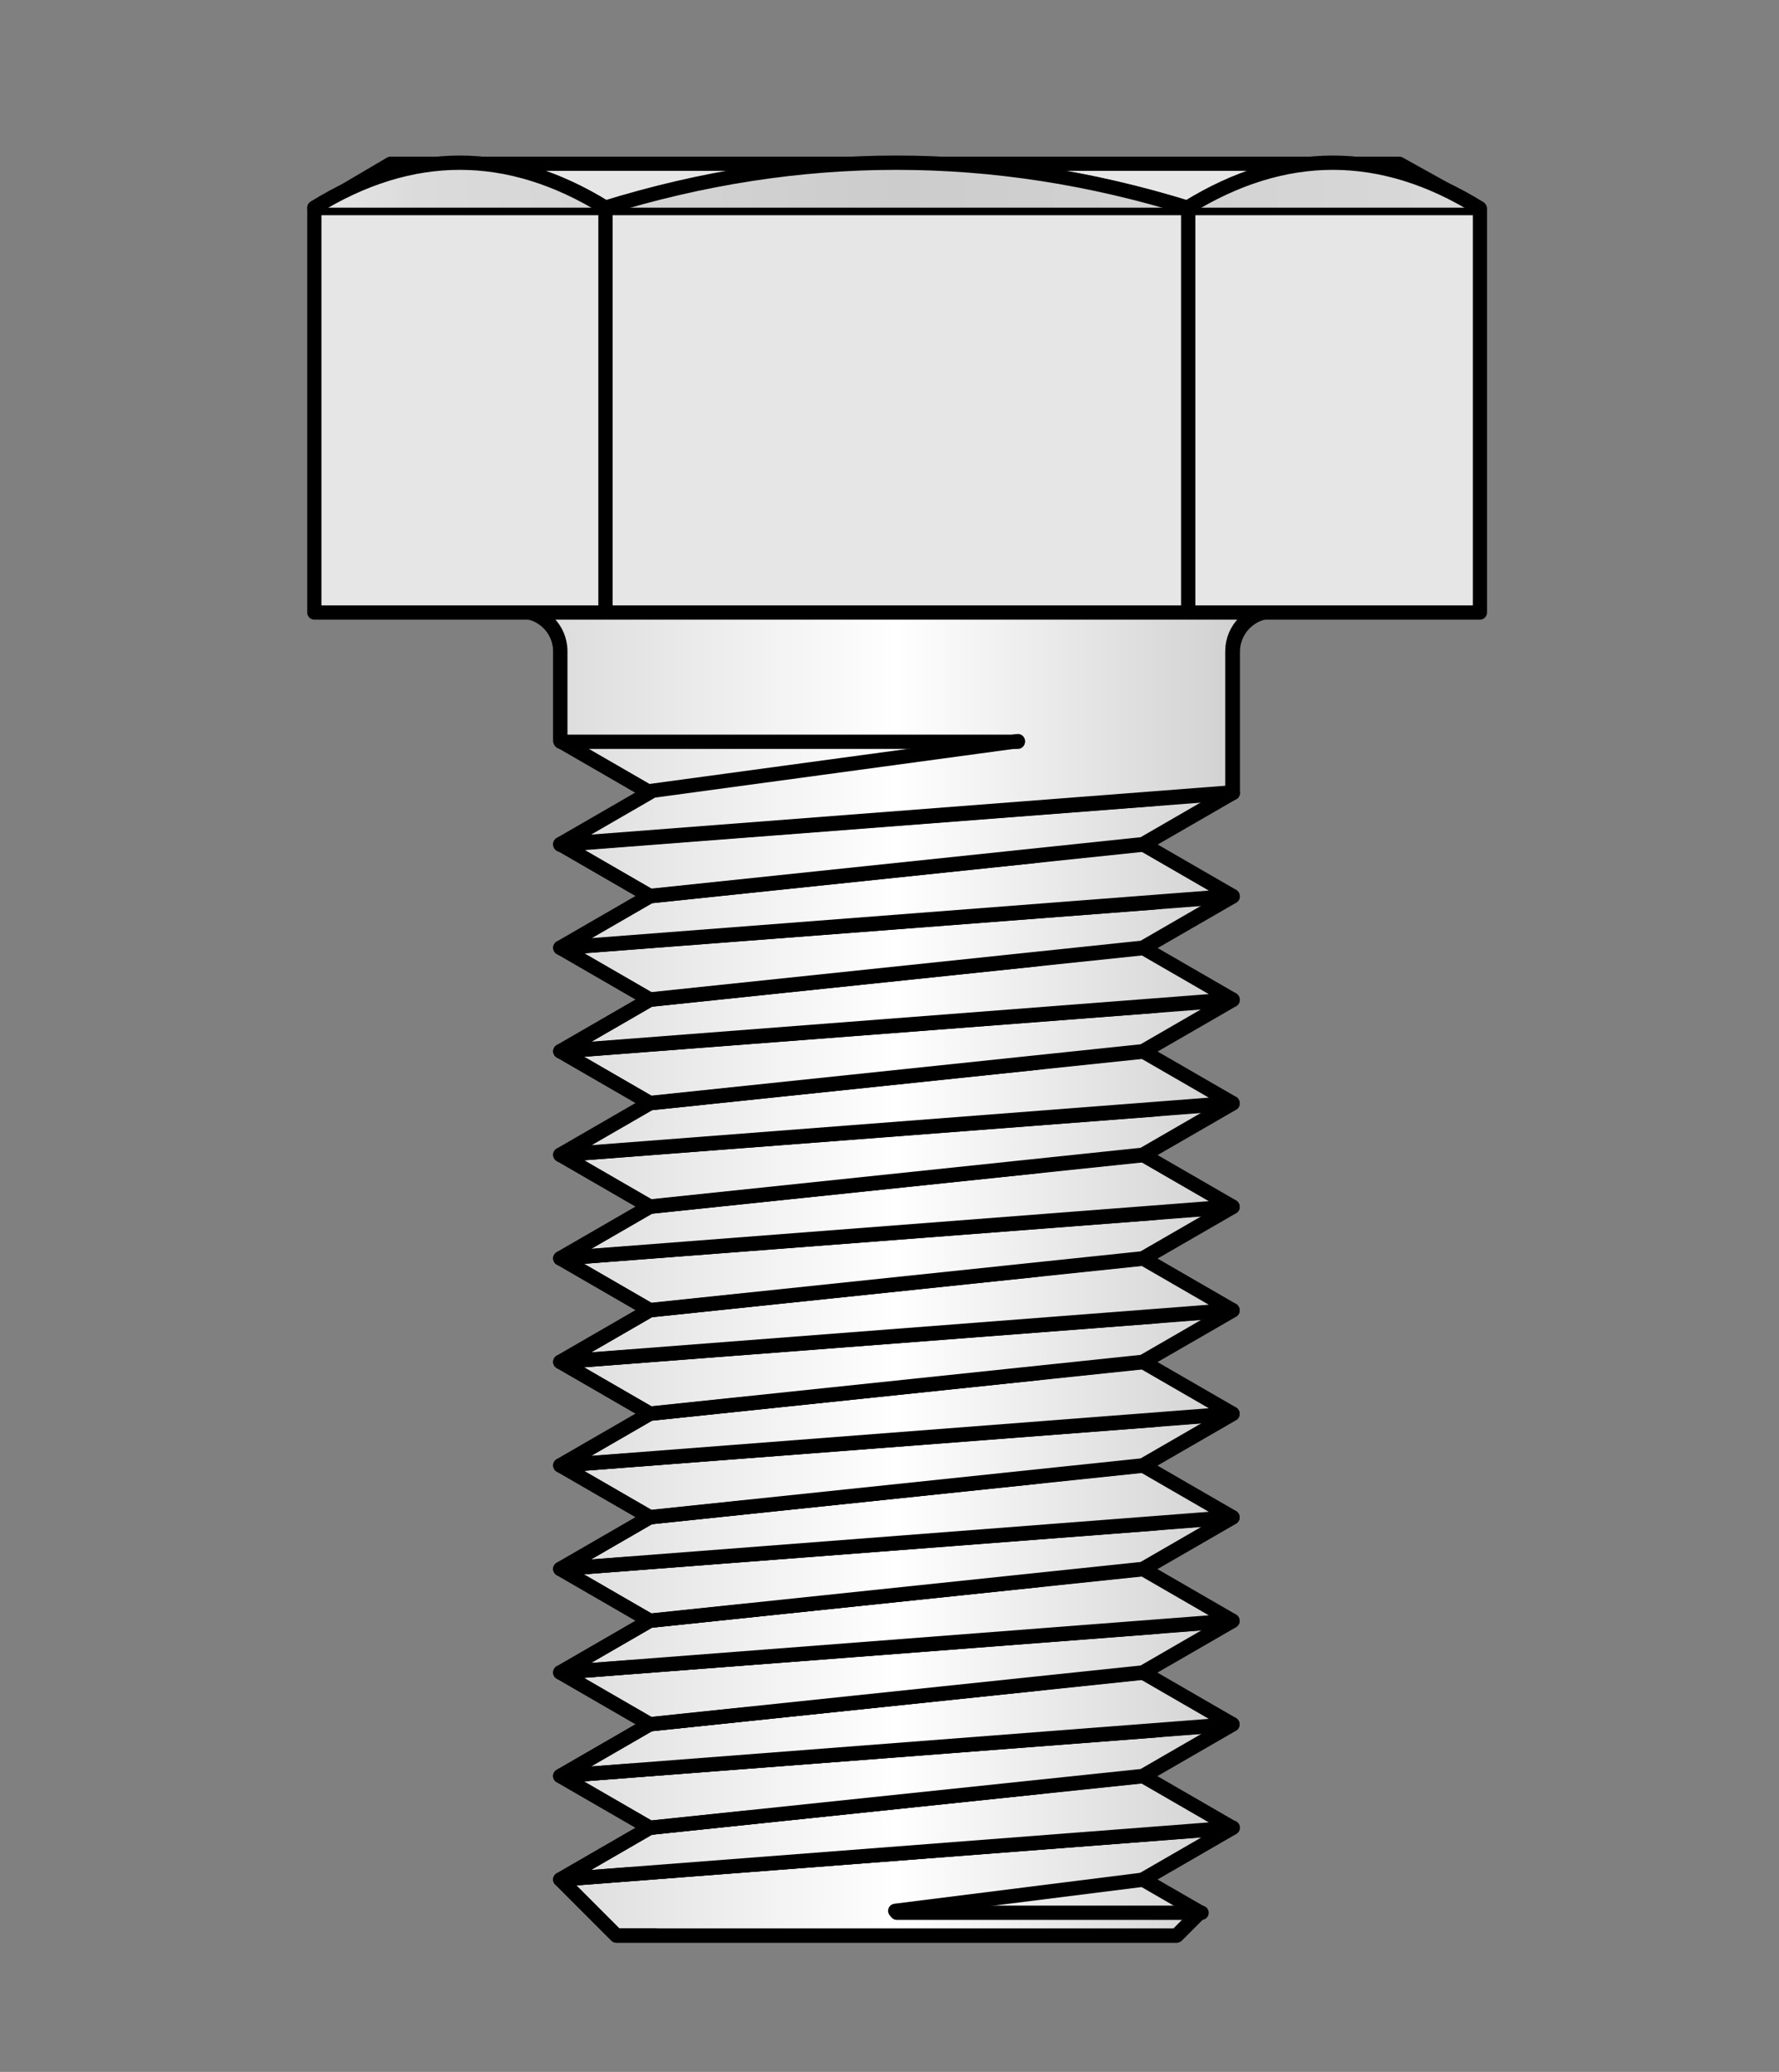 <?xml version="1.0" encoding="UTF-8" standalone="no"?>
<!DOCTYPE svg PUBLIC "-//W3C//DTD SVG 1.1//EN" "http://www.w3.org/Graphics/SVG/1.1/DTD/svg11.dtd">
<svg width="100%" height="100%" viewBox="0 0 61 71" version="1.1" xmlns="http://www.w3.org/2000/svg" xmlns:xlink="http://www.w3.org/1999/xlink" xml:space="preserve" xmlns:serif="http://www.serif.com/" style="fill-rule:evenodd;clip-rule:evenodd;stroke-linecap:round;stroke-linejoin:round;stroke-miterlimit:1.5;">
    <rect x="0" y="0" width="61" height="71" fill="#808080" stroke="none"/>
    <g transform="matrix(1,0,0,1,-710,-145)">
        <g transform="matrix(0.359,0,0,0.729,646.546,62.942)">
            <rect id="right-hand-threads" x="179" y="113.039" width="167" height="95.961" style="fill:none;"/>
            <g id="right-hand-threads1" serif:id="right-hand-threads">
                <g transform="matrix(0.765,0,0,0.984,37.942,-1.477)">
                    <g transform="matrix(2.783,0,0,1.066,-319.217,-7.487)">
                        <g transform="matrix(0.838,0,0,0.838,191.658,195.586)">
                            <path d="M18.971,8.227L48.976,8.227L50.218,6.984L47.177,5.229L51.973,2.459L15.973,5.229L18.971,8.227Z" style="fill:url(#_Linear1);fill-rule:nonzero;stroke:black;stroke-width:0.76px;"/>
                        </g>
                        <g transform="matrix(0.201,0,0,-0.201,220.137,237.467)">
                            <path d="M-62.619,174.056L62.398,174.056L67.574,179.233L54.904,186.548L74.889,198.086M-75.111,186.548L-62.619,174.056" style="fill:url(#_Linear2);fill-rule:nonzero;stroke:black;stroke-width:3.19px;"/>
                        </g>
                        <g transform="matrix(-0.201,0,0,-0.201,233.807,240.253)">
                            <path d="M0,193L68,193" style="fill:none;fill-rule:nonzero;stroke:black;stroke-width:3.19px;"/>
                        </g>
                        <g transform="matrix(0.199,-0.025,0.025,0.199,215.371,163.658)">
                            <path d="M-0.222,189.5L55.222,189.5" style="fill:none;fill-rule:nonzero;stroke:black;stroke-width:3.19px;"/>
                        </g>
                        <g transform="matrix(0.835,-0.064,-0.064,-0.835,192.27,206.699)">
                            <path d="M15.814,6.846L51.92,6.846L47.351,9.975L20.809,9.239L15.814,6.846Z" style="fill:url(#_Linear3);fill-rule:nonzero;stroke:black;stroke-width:0.76px;"/>
                        </g>
                        <g transform="matrix(0.201,0,0,-0.201,220.137,232.636)">
                            <path d="M-75.111,162.518L74.889,174.056L54.904,185.595M-55.125,174.056L-75.111,162.518" style="fill:url(#_Linear4);fill-rule:nonzero;stroke:black;stroke-width:3.19px;"/>
                        </g>
                        <g transform="matrix(0.833,-0.087,-0.087,-0.833,192.773,207.454)">
                            <path d="M20.553,9.619L47.105,9.619L52.164,11.873L16.072,12.873L20.553,9.619Z" style="fill:url(#_Linear5);fill-rule:nonzero;stroke:black;stroke-width:0.76px;"/>
                        </g>
                        <g transform="matrix(0.201,0,0,-0.201,220.137,227.997)">
                            <path d="M-55.125,150.979L54.904,162.518L74.889,174.056M-75.111,162.518L-55.125,150.979" style="fill:url(#_Linear6);fill-rule:nonzero;stroke:black;stroke-width:3.19px;"/>
                        </g>
                        <g transform="matrix(0.835,-0.064,-0.064,-0.835,192.626,206.685)">
                            <path d="M15.814,12.384L51.92,12.384L47.351,15.513L20.809,14.778L15.814,12.384Z" style="fill:url(#_Linear7);fill-rule:nonzero;stroke:black;stroke-width:0.76px;"/>
                        </g>
                        <g transform="matrix(0.201,0,0,-0.201,220.137,223.358)">
                            <path d="M-75.111,139.441L74.889,150.979L54.904,162.518M-55.125,150.979L-75.111,139.441" style="fill:url(#_Linear8);fill-rule:nonzero;stroke:black;stroke-width:3.19px;"/>
                        </g>
                        <g transform="matrix(0.833,-0.087,-0.087,-0.833,193.257,207.429)">
                            <path d="M20.553,15.157L47.105,15.157L52.164,17.411L16.072,18.411L20.553,15.157Z" style="fill:url(#_Linear9);fill-rule:nonzero;stroke:black;stroke-width:0.76px;"/>
                        </g>
                        <g transform="matrix(0.201,0,0,-0.201,220.137,218.719)">
                            <path d="M-55.125,127.902L54.904,139.441L74.889,150.979M-75.111,139.441L-55.125,127.902" style="fill:url(#_Linear10);fill-rule:nonzero;stroke:black;stroke-width:3.19px;"/>
                        </g>
                        <g transform="matrix(0.835,-0.064,-0.064,-0.835,192.981,206.672)">
                            <path d="M15.814,17.923L51.92,17.923L47.351,21.052L20.809,20.316L15.814,17.923Z" style="fill:url(#_Linear11);fill-rule:nonzero;stroke:black;stroke-width:0.76px;"/>
                        </g>
                        <g transform="matrix(0.201,0,0,-0.201,220.137,214.08)">
                            <path d="M-75.111,116.364L74.889,127.902L54.904,139.441M-55.125,127.902L-75.111,116.364" style="fill:url(#_Linear12);fill-rule:nonzero;stroke:black;stroke-width:3.19px;"/>
                        </g>
                        <g transform="matrix(0.833,-0.087,-0.087,-0.833,193.741,207.404)">
                            <path d="M20.553,20.696L47.105,20.696L52.164,22.949L16.072,23.95L20.553,20.696Z" style="fill:url(#_Linear13);fill-rule:nonzero;stroke:black;stroke-width:0.76px;"/>
                        </g>
                        <g transform="matrix(0.201,0,0,-0.201,220.137,209.441)">
                            <path d="M-55.125,104.825L54.904,116.364L74.889,127.902M-75.111,116.364L-55.125,104.825" style="fill:url(#_Linear14);fill-rule:nonzero;stroke:black;stroke-width:3.19px;"/>
                        </g>
                        <g transform="matrix(0.835,-0.064,-0.064,-0.835,193.337,206.658)">
                            <path d="M15.814,23.461L51.92,23.461L47.351,26.59L20.809,25.855L15.814,23.461Z" style="fill:url(#_Linear15);fill-rule:nonzero;stroke:black;stroke-width:0.76px;"/>
                        </g>
                        <g transform="matrix(0.201,0,0,-0.201,220.137,204.802)">
                            <path d="M-75.111,93.287L74.889,104.825L54.904,116.364M-55.125,104.825L-75.111,93.287" style="fill:url(#_Linear16);fill-rule:nonzero;stroke:black;stroke-width:3.19px;"/>
                        </g>
                        <g transform="matrix(0.833,-0.087,-0.087,-0.833,194.225,207.378)">
                            <path d="M20.553,26.234L47.105,26.234L52.164,28.488L16.072,29.488L20.553,26.234Z" style="fill:url(#_Linear17);fill-rule:nonzero;stroke:black;stroke-width:0.76px;"/>
                        </g>
                        <g transform="matrix(0.201,0,0,-0.201,220.137,200.162)">
                            <path d="M-55.125,81.749L54.904,93.287L74.889,104.825M-75.111,93.287L-55.125,81.749" style="fill:url(#_Linear18);fill-rule:nonzero;stroke:black;stroke-width:3.19px;"/>
                        </g>
                        <g transform="matrix(0.835,-0.064,-0.064,-0.835,193.693,206.644)">
                            <path d="M15.814,29L51.92,29L47.351,32.129L20.809,31.393L15.814,29Z" style="fill:url(#_Linear19);fill-rule:nonzero;stroke:black;stroke-width:0.76px;"/>
                        </g>
                        <g transform="matrix(0.201,0,0,-0.201,220.137,195.523)">
                            <path d="M-75.111,70.21L74.889,81.749L54.904,93.287M-55.125,81.749L-75.111,70.21" style="fill:url(#_Linear20);fill-rule:nonzero;stroke:black;stroke-width:3.19px;"/>
                        </g>
                        <g transform="matrix(0.833,-0.087,-0.087,-0.833,194.709,207.353)">
                            <path d="M20.553,31.773L47.105,31.773L52.164,34.026L16.072,35.027L20.553,31.773Z" style="fill:url(#_Linear21);fill-rule:nonzero;stroke:black;stroke-width:0.76px;"/>
                        </g>
                        <g transform="matrix(0.201,0,0,-0.201,220.137,190.884)">
                            <path d="M-55.125,58.672L54.904,70.21L74.889,81.749M-75.111,70.21L-55.125,58.672" style="fill:url(#_Linear22);fill-rule:nonzero;stroke:black;stroke-width:3.19px;"/>
                        </g>
                        <g transform="matrix(0.835,-0.064,-0.064,-0.835,194.049,206.631)">
                            <path d="M15.814,34.538L51.92,34.538L47.351,37.667L20.809,36.931L15.814,34.538Z" style="fill:url(#_Linear23);fill-rule:nonzero;stroke:black;stroke-width:0.76px;"/>
                        </g>
                        <g transform="matrix(0.201,0,0,-0.201,220.137,186.245)">
                            <path d="M-75.111,47.133L74.889,58.672L54.904,70.21M-55.125,58.672L-75.111,47.133" style="fill:url(#_Linear24);fill-rule:nonzero;stroke:black;stroke-width:3.19px;"/>
                        </g>
                        <g transform="matrix(0.833,-0.087,-0.087,-0.833,195.193,207.328)">
                            <path d="M20.553,37.311L47.105,37.311L52.164,39.565L16.072,40.565L20.553,37.311Z" style="fill:url(#_Linear25);fill-rule:nonzero;stroke:black;stroke-width:0.76px;"/>
                        </g>
                        <g transform="matrix(0.201,0,0,-0.201,220.137,181.606)">
                            <path d="M-55.125,35.595L54.904,47.133L74.889,58.672M-75.111,47.133L-55.125,35.595" style="fill:url(#_Linear26);fill-rule:nonzero;stroke:black;stroke-width:3.19px;"/>
                        </g>
                        <g transform="matrix(0.835,-0.064,-0.064,-0.835,194.405,206.617)">
                            <path d="M15.814,40.077L51.92,40.077L47.351,43.206L20.809,42.47L15.814,40.077Z" style="fill:url(#_Linear27);fill-rule:nonzero;stroke:black;stroke-width:0.76px;"/>
                        </g>
                        <g transform="matrix(0.201,0,0,-0.201,220.137,176.967)">
                            <path d="M-75.111,24.056L74.889,35.595L54.904,47.133M-55.125,35.595L-75.111,24.056" style="fill:url(#_Linear28);fill-rule:nonzero;stroke:black;stroke-width:3.19px;"/>
                        </g>
                        <g transform="matrix(0.833,-0.087,-0.087,-0.833,195.676,207.303)">
                            <path d="M20.553,42.849L47.105,42.849L52.164,45.103L16.072,46.104L20.553,42.849Z" style="fill:url(#_Linear29);fill-rule:nonzero;stroke:black;stroke-width:0.76px;"/>
                        </g>
                        <g transform="matrix(0.201,0,0,-0.201,220.137,172.327)">
                            <path d="M-55.125,12.518L54.904,24.056L74.889,35.595M-75.111,24.056L-55.125,12.518" style="fill:url(#_Linear30);fill-rule:nonzero;stroke:black;stroke-width:3.19px;"/>
                        </g>
                        <g transform="matrix(0.835,-0.064,-0.064,-0.835,194.76,206.603)">
                            <path d="M15.814,45.615L51.92,45.615L47.351,48.744L20.809,48.008L15.814,45.615Z" style="fill:url(#_Linear31);fill-rule:nonzero;stroke:black;stroke-width:0.76px;"/>
                        </g>
                        <g transform="matrix(0.201,0,0,-0.201,220.137,167.688)">
                            <path d="M-75.111,0.979L74.889,12.518L54.904,24.056M-55.125,12.518L-75.111,0.979" style="fill:url(#_Linear32);fill-rule:nonzero;stroke:black;stroke-width:3.19px;"/>
                        </g>
                        <g transform="matrix(0.833,-0.087,-0.087,-0.833,196.16,207.277)">
                            <path d="M20.553,48.388L47.105,48.388L52.164,50.642L16.072,51.642L20.553,48.388Z" style="fill:url(#_Linear33);fill-rule:nonzero;stroke:black;stroke-width:0.76px;"/>
                        </g>
                        <g transform="matrix(0.201,0,0,-0.201,220.137,163.049)">
                            <path d="M-55.125,-10.559L54.904,0.979L74.889,12.518M-75.111,0.979L-55.125,-10.559" style="fill:url(#_Linear34);fill-rule:nonzero;stroke:black;stroke-width:3.19px;"/>
                        </g>
                        <g transform="matrix(0.835,-0.064,-0.064,-0.835,195.116,206.59)">
                            <path d="M15.814,51.154L51.92,51.154L47.351,54.283L20.809,53.547L15.814,51.154Z" style="fill:url(#_Linear35);fill-rule:nonzero;stroke:black;stroke-width:0.76px;"/>
                        </g>
                        <g transform="matrix(0.201,0,0,-0.201,220.137,158.41)">
                            <path d="M-75.111,-22.098L74.889,-10.559L54.904,0.979M-55.125,-10.559L-75.111,-22.098" style="fill:url(#_Linear36);fill-rule:nonzero;stroke:black;stroke-width:3.19px;"/>
                        </g>
                        <g transform="matrix(0.833,-0.087,-0.087,-0.833,196.644,207.252)">
                            <path d="M20.553,53.926L47.105,53.926L52.164,56.18L16.072,57.181L20.553,53.926Z" style="fill:url(#_Linear37);fill-rule:nonzero;stroke:black;stroke-width:0.76px;"/>
                        </g>
                        <g transform="matrix(0.201,0,0,-0.201,220.137,153.771)">
                            <path d="M-55.125,-33.636L54.904,-22.098L74.889,-10.559M-75.111,-22.098L-55.125,-33.636" style="fill:url(#_Linear38);fill-rule:nonzero;stroke:black;stroke-width:3.19px;"/>
                        </g>
                        <g transform="matrix(0.835,-0.064,-0.064,-0.835,195.472,206.576)">
                            <path d="M15.814,56.692L51.92,56.692L47.351,59.821L20.809,59.085L15.814,56.692Z" style="fill:url(#_Linear39);fill-rule:nonzero;stroke:black;stroke-width:0.76px;"/>
                        </g>
                        <g transform="matrix(0.201,0,0,-0.201,220.137,149.132)">
                            <path d="M-75.111,-45.175L74.889,-33.636L54.904,-22.098M-55.125,-33.636L-75.111,-45.175" style="fill:url(#_Linear40);fill-rule:nonzero;stroke:black;stroke-width:3.19px;"/>
                        </g>
                        <g transform="matrix(0.833,-0.087,-0.087,-0.833,197.128,207.227)">
                            <path d="M20.553,59.465L47.105,59.465L52.164,61.719L16.072,62.719L20.553,59.465Z" style="fill:url(#_Linear41);fill-rule:nonzero;stroke:black;stroke-width:0.76px;"/>
                        </g>
                        <g transform="matrix(0.201,0,0,-0.201,220.137,144.493)">
                            <path d="M-55.125,-56.713L54.904,-45.175L74.889,-33.636M-75.111,-45.175L-55.125,-56.713" style="fill:url(#_Linear42);fill-rule:nonzero;stroke:black;stroke-width:3.19px;"/>
                        </g>
                        <g transform="matrix(0.838,0,0,0.838,191.658,92.155)">
                            <path d="M13.813,60.842C15.006,60.842 15.973,61.809 15.973,63.002L15.973,67.787L20.77,70.556L15.973,73.325L51.973,70.556L51.973,63.002C51.973,61.809 52.941,60.842 54.133,60.842L13.813,60.842Z" style="fill:url(#_Linear43);fill-rule:nonzero;stroke:black;stroke-width:0.76px;"/>
                        </g>
                        <g transform="matrix(0.201,0,0,-0.201,220.137,134.036)">
                            <path d="M-84.111,-45.175C-79.14,-45.175 -75.111,-49.204 -75.111,-54.175L-75.111,-74.112L-55.125,-85.651L-75.111,-97.189L74.889,-85.651L74.889,-54.175C74.889,-49.204 78.919,-45.175 83.889,-45.175" style="fill:url(#_Linear44);fill-rule:nonzero;stroke:black;stroke-width:3.19px;"/>
                        </g>
                        <g transform="matrix(0.201,0,0,-0.201,220.137,135.315)">
                            <path d="M-75,-68L27,-68" style="fill:none;fill-rule:nonzero;stroke:black;stroke-width:3.19px;"/>
                        </g>
                        <g transform="matrix(-0.199,0.027,-0.027,-0.199,212.862,138.012)">
                            <path d="M-55.367,-62.5L27.367,-62.5" style="fill:none;fill-rule:nonzero;stroke:black;stroke-width:3.19px;"/>
                        </g>
                    </g>
                    <g transform="matrix(2.783,0,0,1.066,-319.217,-7.487)">
                        <g transform="matrix(0.838,0,0,0.838,191.658,61.671)">
                            <path d="M2.8,97.28L2.8,75.68L6.88,73.28L60.88,73.28L65.2,75.68L65.2,97.28L2.8,97.28Z" style="fill:rgb(230,230,230);fill-rule:nonzero;stroke:black;stroke-width:0.76px;"/>
                        </g>
                        <g transform="matrix(0,0.838,0.838,0,139.289,95.254)">
                            <path d="M35.578,65.317C32.369,70.514 32.369,75.71 35.578,80.906C32.369,91.298 32.369,101.69 35.578,112.083C32.369,117.279 32.369,122.475 35.578,127.671L35.578,65.317Z" style="fill:url(#_Linear45);fill-rule:nonzero;stroke:black;stroke-width:0.76px;"/>
                        </g>
                        <g transform="matrix(0.201,0,0,-0.201,220.137,84.766)">
                            <path d="M-130.014,-200.411C-108.364,-187.041 -86.713,-187.041 -65.062,-200.411C-21.761,-187.041 21.54,-187.041 64.841,-200.411C86.492,-187.041 108.143,-187.041 129.793,-200.411" style="fill:url(#_Linear46);fill-rule:nonzero;stroke:black;stroke-width:3.19px;"/>
                        </g>
                        <g transform="matrix(0,-0.201,0.201,0,261.75,147.176)">
                            <path d="M20,-142L110,-142" style="fill:none;fill-rule:nonzero;stroke:black;stroke-width:3.19px;"/>
                        </g>
                        <g transform="matrix(0,0.201,-0.201,0,178.524,147.176)">
                            <path d="M-110,-142L-20,-142" style="fill:none;fill-rule:nonzero;stroke:black;stroke-width:3.19px;"/>
                        </g>
                    </g>
                </g>
            </g>
        </g>
    </g>
    <defs>
        <linearGradient id="_Linear1" x1="0" y1="0" x2="1" y2="0" gradientUnits="userSpaceOnUse" gradientTransform="matrix(40.32,0,0,19.685,13.813,-27.415)"><stop offset="0" style="stop-color:rgb(217,217,217);stop-opacity:1"/><stop offset="0.5" style="stop-color:white;stop-opacity:1"/><stop offset="1" style="stop-color:rgb(204,204,204);stop-opacity:1"/></linearGradient>
        <linearGradient id="_Linear2" x1="0" y1="0" x2="1" y2="0" gradientUnits="userSpaceOnUse" gradientTransform="matrix(168,0,0,-82.021,-84.111,322.564)"><stop offset="0" style="stop-color:rgb(217,217,217);stop-opacity:1"/><stop offset="0.5" style="stop-color:white;stop-opacity:1"/><stop offset="1" style="stop-color:rgb(204,204,204);stop-opacity:1"/></linearGradient>
        <linearGradient id="_Linear3" x1="0" y1="0" x2="1" y2="0" gradientUnits="userSpaceOnUse" gradientTransform="matrix(40.201,-3.092,-1.51,-19.627,16.164,39.559)"><stop offset="0" style="stop-color:rgb(217,217,217);stop-opacity:1"/><stop offset="0.5" style="stop-color:white;stop-opacity:1"/><stop offset="1" style="stop-color:rgb(204,204,204);stop-opacity:1"/></linearGradient>
        <linearGradient id="_Linear4" x1="0" y1="0" x2="1" y2="0" gradientUnits="userSpaceOnUse" gradientTransform="matrix(168,0,0,-82.021,-84.111,298.534)"><stop offset="0" style="stop-color:rgb(217,217,217);stop-opacity:1"/><stop offset="0.5" style="stop-color:white;stop-opacity:1"/><stop offset="1" style="stop-color:rgb(204,204,204);stop-opacity:1"/></linearGradient>
        <linearGradient id="_Linear5" x1="0" y1="0" x2="1" y2="0" gradientUnits="userSpaceOnUse" gradientTransform="matrix(40.1,-4.205,-2.053,-19.578,16.75,40.056)"><stop offset="0" style="stop-color:rgb(217,217,217);stop-opacity:1"/><stop offset="0.5" style="stop-color:white;stop-opacity:1"/><stop offset="1" style="stop-color:rgb(204,204,204);stop-opacity:1"/></linearGradient>
        <linearGradient id="_Linear6" x1="0" y1="0" x2="1" y2="0" gradientUnits="userSpaceOnUse" gradientTransform="matrix(168,0,0,-82.021,-84.111,275.457)"><stop offset="0" style="stop-color:rgb(217,217,217);stop-opacity:1"/><stop offset="0.5" style="stop-color:white;stop-opacity:1"/><stop offset="1" style="stop-color:rgb(204,204,204);stop-opacity:1"/></linearGradient>
        <linearGradient id="_Linear7" x1="0" y1="0" x2="1" y2="0" gradientUnits="userSpaceOnUse" gradientTransform="matrix(40.201,-3.092,-1.51,-19.627,15.739,39.576)"><stop offset="0" style="stop-color:rgb(217,217,217);stop-opacity:1"/><stop offset="0.5" style="stop-color:white;stop-opacity:1"/><stop offset="1" style="stop-color:rgb(204,204,204);stop-opacity:1"/></linearGradient>
        <linearGradient id="_Linear8" x1="0" y1="0" x2="1" y2="0" gradientUnits="userSpaceOnUse" gradientTransform="matrix(168,0,0,-82.021,-84.111,252.38)"><stop offset="0" style="stop-color:rgb(217,217,217);stop-opacity:1"/><stop offset="0.5" style="stop-color:white;stop-opacity:1"/><stop offset="1" style="stop-color:rgb(204,204,204);stop-opacity:1"/></linearGradient>
        <linearGradient id="_Linear9" x1="0" y1="0" x2="1" y2="0" gradientUnits="userSpaceOnUse" gradientTransform="matrix(40.1,-4.205,-2.053,-19.578,16.173,40.086)"><stop offset="0" style="stop-color:rgb(217,217,217);stop-opacity:1"/><stop offset="0.5" style="stop-color:white;stop-opacity:1"/><stop offset="1" style="stop-color:rgb(204,204,204);stop-opacity:1"/></linearGradient>
        <linearGradient id="_Linear10" x1="0" y1="0" x2="1" y2="0" gradientUnits="userSpaceOnUse" gradientTransform="matrix(168,0,0,-82.021,-84.111,229.303)"><stop offset="0" style="stop-color:rgb(217,217,217);stop-opacity:1"/><stop offset="0.5" style="stop-color:white;stop-opacity:1"/><stop offset="1" style="stop-color:rgb(204,204,204);stop-opacity:1"/></linearGradient>
        <linearGradient id="_Linear11" x1="0" y1="0" x2="1" y2="0" gradientUnits="userSpaceOnUse" gradientTransform="matrix(40.201,-3.092,-1.51,-19.627,15.315,39.592)"><stop offset="0" style="stop-color:rgb(217,217,217);stop-opacity:1"/><stop offset="0.5" style="stop-color:white;stop-opacity:1"/><stop offset="1" style="stop-color:rgb(204,204,204);stop-opacity:1"/></linearGradient>
        <linearGradient id="_Linear12" x1="0" y1="0" x2="1" y2="0" gradientUnits="userSpaceOnUse" gradientTransform="matrix(168,0,0,-82.021,-84.111,206.226)"><stop offset="0" style="stop-color:rgb(217,217,217);stop-opacity:1"/><stop offset="0.5" style="stop-color:white;stop-opacity:1"/><stop offset="1" style="stop-color:rgb(204,204,204);stop-opacity:1"/></linearGradient>
        <linearGradient id="_Linear13" x1="0" y1="0" x2="1" y2="0" gradientUnits="userSpaceOnUse" gradientTransform="matrix(40.1,-4.205,-2.053,-19.578,15.595,40.116)"><stop offset="0" style="stop-color:rgb(217,217,217);stop-opacity:1"/><stop offset="0.5" style="stop-color:white;stop-opacity:1"/><stop offset="1" style="stop-color:rgb(204,204,204);stop-opacity:1"/></linearGradient>
        <linearGradient id="_Linear14" x1="0" y1="0" x2="1" y2="0" gradientUnits="userSpaceOnUse" gradientTransform="matrix(168,0,0,-82.021,-84.111,183.149)"><stop offset="0" style="stop-color:rgb(217,217,217);stop-opacity:1"/><stop offset="0.5" style="stop-color:white;stop-opacity:1"/><stop offset="1" style="stop-color:rgb(204,204,204);stop-opacity:1"/></linearGradient>
        <linearGradient id="_Linear15" x1="0" y1="0" x2="1" y2="0" gradientUnits="userSpaceOnUse" gradientTransform="matrix(40.201,-3.092,-1.51,-19.627,14.89,39.608)"><stop offset="0" style="stop-color:rgb(217,217,217);stop-opacity:1"/><stop offset="0.5" style="stop-color:white;stop-opacity:1"/><stop offset="1" style="stop-color:rgb(204,204,204);stop-opacity:1"/></linearGradient>
        <linearGradient id="_Linear16" x1="0" y1="0" x2="1" y2="0" gradientUnits="userSpaceOnUse" gradientTransform="matrix(168,0,0,-82.021,-84.111,160.072)"><stop offset="0" style="stop-color:rgb(217,217,217);stop-opacity:1"/><stop offset="0.5" style="stop-color:white;stop-opacity:1"/><stop offset="1" style="stop-color:rgb(204,204,204);stop-opacity:1"/></linearGradient>
        <linearGradient id="_Linear17" x1="0" y1="0" x2="1" y2="0" gradientUnits="userSpaceOnUse" gradientTransform="matrix(40.1,-4.205,-2.053,-19.578,15.018,40.147)"><stop offset="0" style="stop-color:rgb(217,217,217);stop-opacity:1"/><stop offset="0.5" style="stop-color:white;stop-opacity:1"/><stop offset="1" style="stop-color:rgb(204,204,204);stop-opacity:1"/></linearGradient>
        <linearGradient id="_Linear18" x1="0" y1="0" x2="1" y2="0" gradientUnits="userSpaceOnUse" gradientTransform="matrix(168,0,0,-82.021,-84.111,136.996)"><stop offset="0" style="stop-color:rgb(217,217,217);stop-opacity:1"/><stop offset="0.5" style="stop-color:white;stop-opacity:1"/><stop offset="1" style="stop-color:rgb(204,204,204);stop-opacity:1"/></linearGradient>
        <linearGradient id="_Linear19" x1="0" y1="0" x2="1" y2="0" gradientUnits="userSpaceOnUse" gradientTransform="matrix(40.201,-3.092,-1.51,-19.627,14.465,39.625)"><stop offset="0" style="stop-color:rgb(217,217,217);stop-opacity:1"/><stop offset="0.5" style="stop-color:white;stop-opacity:1"/><stop offset="1" style="stop-color:rgb(204,204,204);stop-opacity:1"/></linearGradient>
        <linearGradient id="_Linear20" x1="0" y1="0" x2="1" y2="0" gradientUnits="userSpaceOnUse" gradientTransform="matrix(168,0,0,-82.021,-84.111,113.919)"><stop offset="0" style="stop-color:rgb(217,217,217);stop-opacity:1"/><stop offset="0.5" style="stop-color:white;stop-opacity:1"/><stop offset="1" style="stop-color:rgb(204,204,204);stop-opacity:1"/></linearGradient>
        <linearGradient id="_Linear21" x1="0" y1="0" x2="1" y2="0" gradientUnits="userSpaceOnUse" gradientTransform="matrix(40.1,-4.205,-2.053,-19.578,14.44,40.177)"><stop offset="0" style="stop-color:rgb(217,217,217);stop-opacity:1"/><stop offset="0.5" style="stop-color:white;stop-opacity:1"/><stop offset="1" style="stop-color:rgb(204,204,204);stop-opacity:1"/></linearGradient>
        <linearGradient id="_Linear22" x1="0" y1="0" x2="1" y2="0" gradientUnits="userSpaceOnUse" gradientTransform="matrix(168,0,0,-82.021,-84.111,90.842)"><stop offset="0" style="stop-color:rgb(217,217,217);stop-opacity:1"/><stop offset="0.5" style="stop-color:white;stop-opacity:1"/><stop offset="1" style="stop-color:rgb(204,204,204);stop-opacity:1"/></linearGradient>
        <linearGradient id="_Linear23" x1="0" y1="0" x2="1" y2="0" gradientUnits="userSpaceOnUse" gradientTransform="matrix(40.201,-3.092,-1.51,-19.627,14.04,39.641)"><stop offset="0" style="stop-color:rgb(217,217,217);stop-opacity:1"/><stop offset="0.5" style="stop-color:white;stop-opacity:1"/><stop offset="1" style="stop-color:rgb(204,204,204);stop-opacity:1"/></linearGradient>
        <linearGradient id="_Linear24" x1="0" y1="0" x2="1" y2="0" gradientUnits="userSpaceOnUse" gradientTransform="matrix(168,0,0,-82.021,-84.111,67.765)"><stop offset="0" style="stop-color:rgb(217,217,217);stop-opacity:1"/><stop offset="0.5" style="stop-color:white;stop-opacity:1"/><stop offset="1" style="stop-color:rgb(204,204,204);stop-opacity:1"/></linearGradient>
        <linearGradient id="_Linear25" x1="0" y1="0" x2="1" y2="0" gradientUnits="userSpaceOnUse" gradientTransform="matrix(40.1,-4.205,-2.053,-19.578,13.862,40.207)"><stop offset="0" style="stop-color:rgb(217,217,217);stop-opacity:1"/><stop offset="0.5" style="stop-color:white;stop-opacity:1"/><stop offset="1" style="stop-color:rgb(204,204,204);stop-opacity:1"/></linearGradient>
        <linearGradient id="_Linear26" x1="0" y1="0" x2="1" y2="0" gradientUnits="userSpaceOnUse" gradientTransform="matrix(168,0,0,-82.021,-84.111,44.688)"><stop offset="0" style="stop-color:rgb(217,217,217);stop-opacity:1"/><stop offset="0.5" style="stop-color:white;stop-opacity:1"/><stop offset="1" style="stop-color:rgb(204,204,204);stop-opacity:1"/></linearGradient>
        <linearGradient id="_Linear27" x1="0" y1="0" x2="1" y2="0" gradientUnits="userSpaceOnUse" gradientTransform="matrix(40.201,-3.092,-1.51,-19.627,13.616,39.657)"><stop offset="0" style="stop-color:rgb(217,217,217);stop-opacity:1"/><stop offset="0.5" style="stop-color:white;stop-opacity:1"/><stop offset="1" style="stop-color:rgb(204,204,204);stop-opacity:1"/></linearGradient>
        <linearGradient id="_Linear28" x1="0" y1="0" x2="1" y2="0" gradientUnits="userSpaceOnUse" gradientTransform="matrix(168,0,0,-82.021,-84.111,21.611)"><stop offset="0" style="stop-color:rgb(217,217,217);stop-opacity:1"/><stop offset="0.5" style="stop-color:white;stop-opacity:1"/><stop offset="1" style="stop-color:rgb(204,204,204);stop-opacity:1"/></linearGradient>
        <linearGradient id="_Linear29" x1="0" y1="0" x2="1" y2="0" gradientUnits="userSpaceOnUse" gradientTransform="matrix(40.1,-4.205,-2.053,-19.578,13.285,40.237)"><stop offset="0" style="stop-color:rgb(217,217,217);stop-opacity:1"/><stop offset="0.5" style="stop-color:white;stop-opacity:1"/><stop offset="1" style="stop-color:rgb(204,204,204);stop-opacity:1"/></linearGradient>
        <linearGradient id="_Linear30" x1="0" y1="0" x2="1" y2="0" gradientUnits="userSpaceOnUse" gradientTransform="matrix(168,0,0,-82.021,-84.111,-1.466)"><stop offset="0" style="stop-color:rgb(217,217,217);stop-opacity:1"/><stop offset="0.5" style="stop-color:white;stop-opacity:1"/><stop offset="1" style="stop-color:rgb(204,204,204);stop-opacity:1"/></linearGradient>
        <linearGradient id="_Linear31" x1="0" y1="0" x2="1" y2="0" gradientUnits="userSpaceOnUse" gradientTransform="matrix(40.201,-3.092,-1.51,-19.627,13.191,39.674)"><stop offset="0" style="stop-color:rgb(217,217,217);stop-opacity:1"/><stop offset="0.5" style="stop-color:white;stop-opacity:1"/><stop offset="1" style="stop-color:rgb(204,204,204);stop-opacity:1"/></linearGradient>
        <linearGradient id="_Linear32" x1="0" y1="0" x2="1" y2="0" gradientUnits="userSpaceOnUse" gradientTransform="matrix(168,0,0,-82.021,-84.111,-24.543)"><stop offset="0" style="stop-color:rgb(217,217,217);stop-opacity:1"/><stop offset="0.5" style="stop-color:white;stop-opacity:1"/><stop offset="1" style="stop-color:rgb(204,204,204);stop-opacity:1"/></linearGradient>
        <linearGradient id="_Linear33" x1="0" y1="0" x2="1" y2="0" gradientUnits="userSpaceOnUse" gradientTransform="matrix(40.1,-4.205,-2.053,-19.578,12.707,40.267)"><stop offset="0" style="stop-color:rgb(217,217,217);stop-opacity:1"/><stop offset="0.5" style="stop-color:white;stop-opacity:1"/><stop offset="1" style="stop-color:rgb(204,204,204);stop-opacity:1"/></linearGradient>
        <linearGradient id="_Linear34" x1="0" y1="0" x2="1" y2="0" gradientUnits="userSpaceOnUse" gradientTransform="matrix(168,0,0,-82.021,-84.111,-47.62)"><stop offset="0" style="stop-color:rgb(217,217,217);stop-opacity:1"/><stop offset="0.5" style="stop-color:white;stop-opacity:1"/><stop offset="1" style="stop-color:rgb(204,204,204);stop-opacity:1"/></linearGradient>
        <linearGradient id="_Linear35" x1="0" y1="0" x2="1" y2="0" gradientUnits="userSpaceOnUse" gradientTransform="matrix(40.201,-3.092,-1.51,-19.627,12.766,39.69)"><stop offset="0" style="stop-color:rgb(217,217,217);stop-opacity:1"/><stop offset="0.5" style="stop-color:white;stop-opacity:1"/><stop offset="1" style="stop-color:rgb(204,204,204);stop-opacity:1"/></linearGradient>
        <linearGradient id="_Linear36" x1="0" y1="0" x2="1" y2="0" gradientUnits="userSpaceOnUse" gradientTransform="matrix(168,0,0,-82.021,-84.111,-70.697)"><stop offset="0" style="stop-color:rgb(217,217,217);stop-opacity:1"/><stop offset="0.5" style="stop-color:white;stop-opacity:1"/><stop offset="1" style="stop-color:rgb(204,204,204);stop-opacity:1"/></linearGradient>
        <linearGradient id="_Linear37" x1="0" y1="0" x2="1" y2="0" gradientUnits="userSpaceOnUse" gradientTransform="matrix(40.1,-4.205,-2.053,-19.578,12.129,40.298)"><stop offset="0" style="stop-color:rgb(217,217,217);stop-opacity:1"/><stop offset="0.5" style="stop-color:white;stop-opacity:1"/><stop offset="1" style="stop-color:rgb(204,204,204);stop-opacity:1"/></linearGradient>
        <linearGradient id="_Linear38" x1="0" y1="0" x2="1" y2="0" gradientUnits="userSpaceOnUse" gradientTransform="matrix(168,0,0,-82.021,-84.111,-93.774)"><stop offset="0" style="stop-color:rgb(217,217,217);stop-opacity:1"/><stop offset="0.5" style="stop-color:white;stop-opacity:1"/><stop offset="1" style="stop-color:rgb(204,204,204);stop-opacity:1"/></linearGradient>
        <linearGradient id="_Linear39" x1="0" y1="0" x2="1" y2="0" gradientUnits="userSpaceOnUse" gradientTransform="matrix(40.201,-3.092,-1.51,-19.627,12.341,39.706)"><stop offset="0" style="stop-color:rgb(217,217,217);stop-opacity:1"/><stop offset="0.5" style="stop-color:white;stop-opacity:1"/><stop offset="1" style="stop-color:rgb(204,204,204);stop-opacity:1"/></linearGradient>
        <linearGradient id="_Linear40" x1="0" y1="0" x2="1" y2="0" gradientUnits="userSpaceOnUse" gradientTransform="matrix(168,0,0,-82.021,-84.111,-116.851)"><stop offset="0" style="stop-color:rgb(217,217,217);stop-opacity:1"/><stop offset="0.5" style="stop-color:white;stop-opacity:1"/><stop offset="1" style="stop-color:rgb(204,204,204);stop-opacity:1"/></linearGradient>
        <linearGradient id="_Linear41" x1="0" y1="0" x2="1" y2="0" gradientUnits="userSpaceOnUse" gradientTransform="matrix(40.1,-4.205,-2.053,-19.578,11.552,40.328)"><stop offset="0" style="stop-color:rgb(217,217,217);stop-opacity:1"/><stop offset="0.5" style="stop-color:white;stop-opacity:1"/><stop offset="1" style="stop-color:rgb(204,204,204);stop-opacity:1"/></linearGradient>
        <linearGradient id="_Linear42" x1="0" y1="0" x2="1" y2="0" gradientUnits="userSpaceOnUse" gradientTransform="matrix(168,0,0,-82.021,-84.111,-139.927)"><stop offset="0" style="stop-color:rgb(217,217,217);stop-opacity:1"/><stop offset="0.5" style="stop-color:white;stop-opacity:1"/><stop offset="1" style="stop-color:rgb(204,204,204);stop-opacity:1"/></linearGradient>
        <linearGradient id="_Linear43" x1="0" y1="0" x2="1" y2="0" gradientUnits="userSpaceOnUse" gradientTransform="matrix(40.32,0,0,19.685,13.813,96.066)"><stop offset="0" style="stop-color:rgb(217,217,217);stop-opacity:1"/><stop offset="0.5" style="stop-color:white;stop-opacity:1"/><stop offset="1" style="stop-color:rgb(204,204,204);stop-opacity:1"/></linearGradient>
        <linearGradient id="_Linear44" x1="0" y1="0" x2="1" y2="0" gradientUnits="userSpaceOnUse" gradientTransform="matrix(168,0,0,-82.021,-84.111,-191.942)"><stop offset="0" style="stop-color:rgb(217,217,217);stop-opacity:1"/><stop offset="0.5" style="stop-color:white;stop-opacity:1"/><stop offset="1" style="stop-color:rgb(204,204,204);stop-opacity:1"/></linearGradient>
        <linearGradient id="_Linear45" x1="0" y1="0" x2="1" y2="0" gradientUnits="userSpaceOnUse" gradientTransform="matrix(0,62.403,6.671,0,45.109,65.317)"><stop offset="0" style="stop-color:rgb(230,230,230);stop-opacity:1"/><stop offset="0.09" style="stop-color:rgb(219,219,219);stop-opacity:1"/><stop offset="0.5" style="stop-color:rgb(204,204,204);stop-opacity:1"/><stop offset="1" style="stop-color:rgb(217,217,217);stop-opacity:1"/></linearGradient>
        <linearGradient id="_Linear46" x1="0" y1="0" x2="1" y2="0" gradientUnits="userSpaceOnUse" gradientTransform="matrix(260.014,0,0,-27.797,-130.014,-240.123)"><stop offset="0" style="stop-color:rgb(230,230,230);stop-opacity:1"/><stop offset="0.09" style="stop-color:rgb(219,219,219);stop-opacity:1"/><stop offset="0.5" style="stop-color:rgb(204,204,204);stop-opacity:1"/><stop offset="1" style="stop-color:rgb(217,217,217);stop-opacity:1"/></linearGradient>
    </defs>
</svg>

